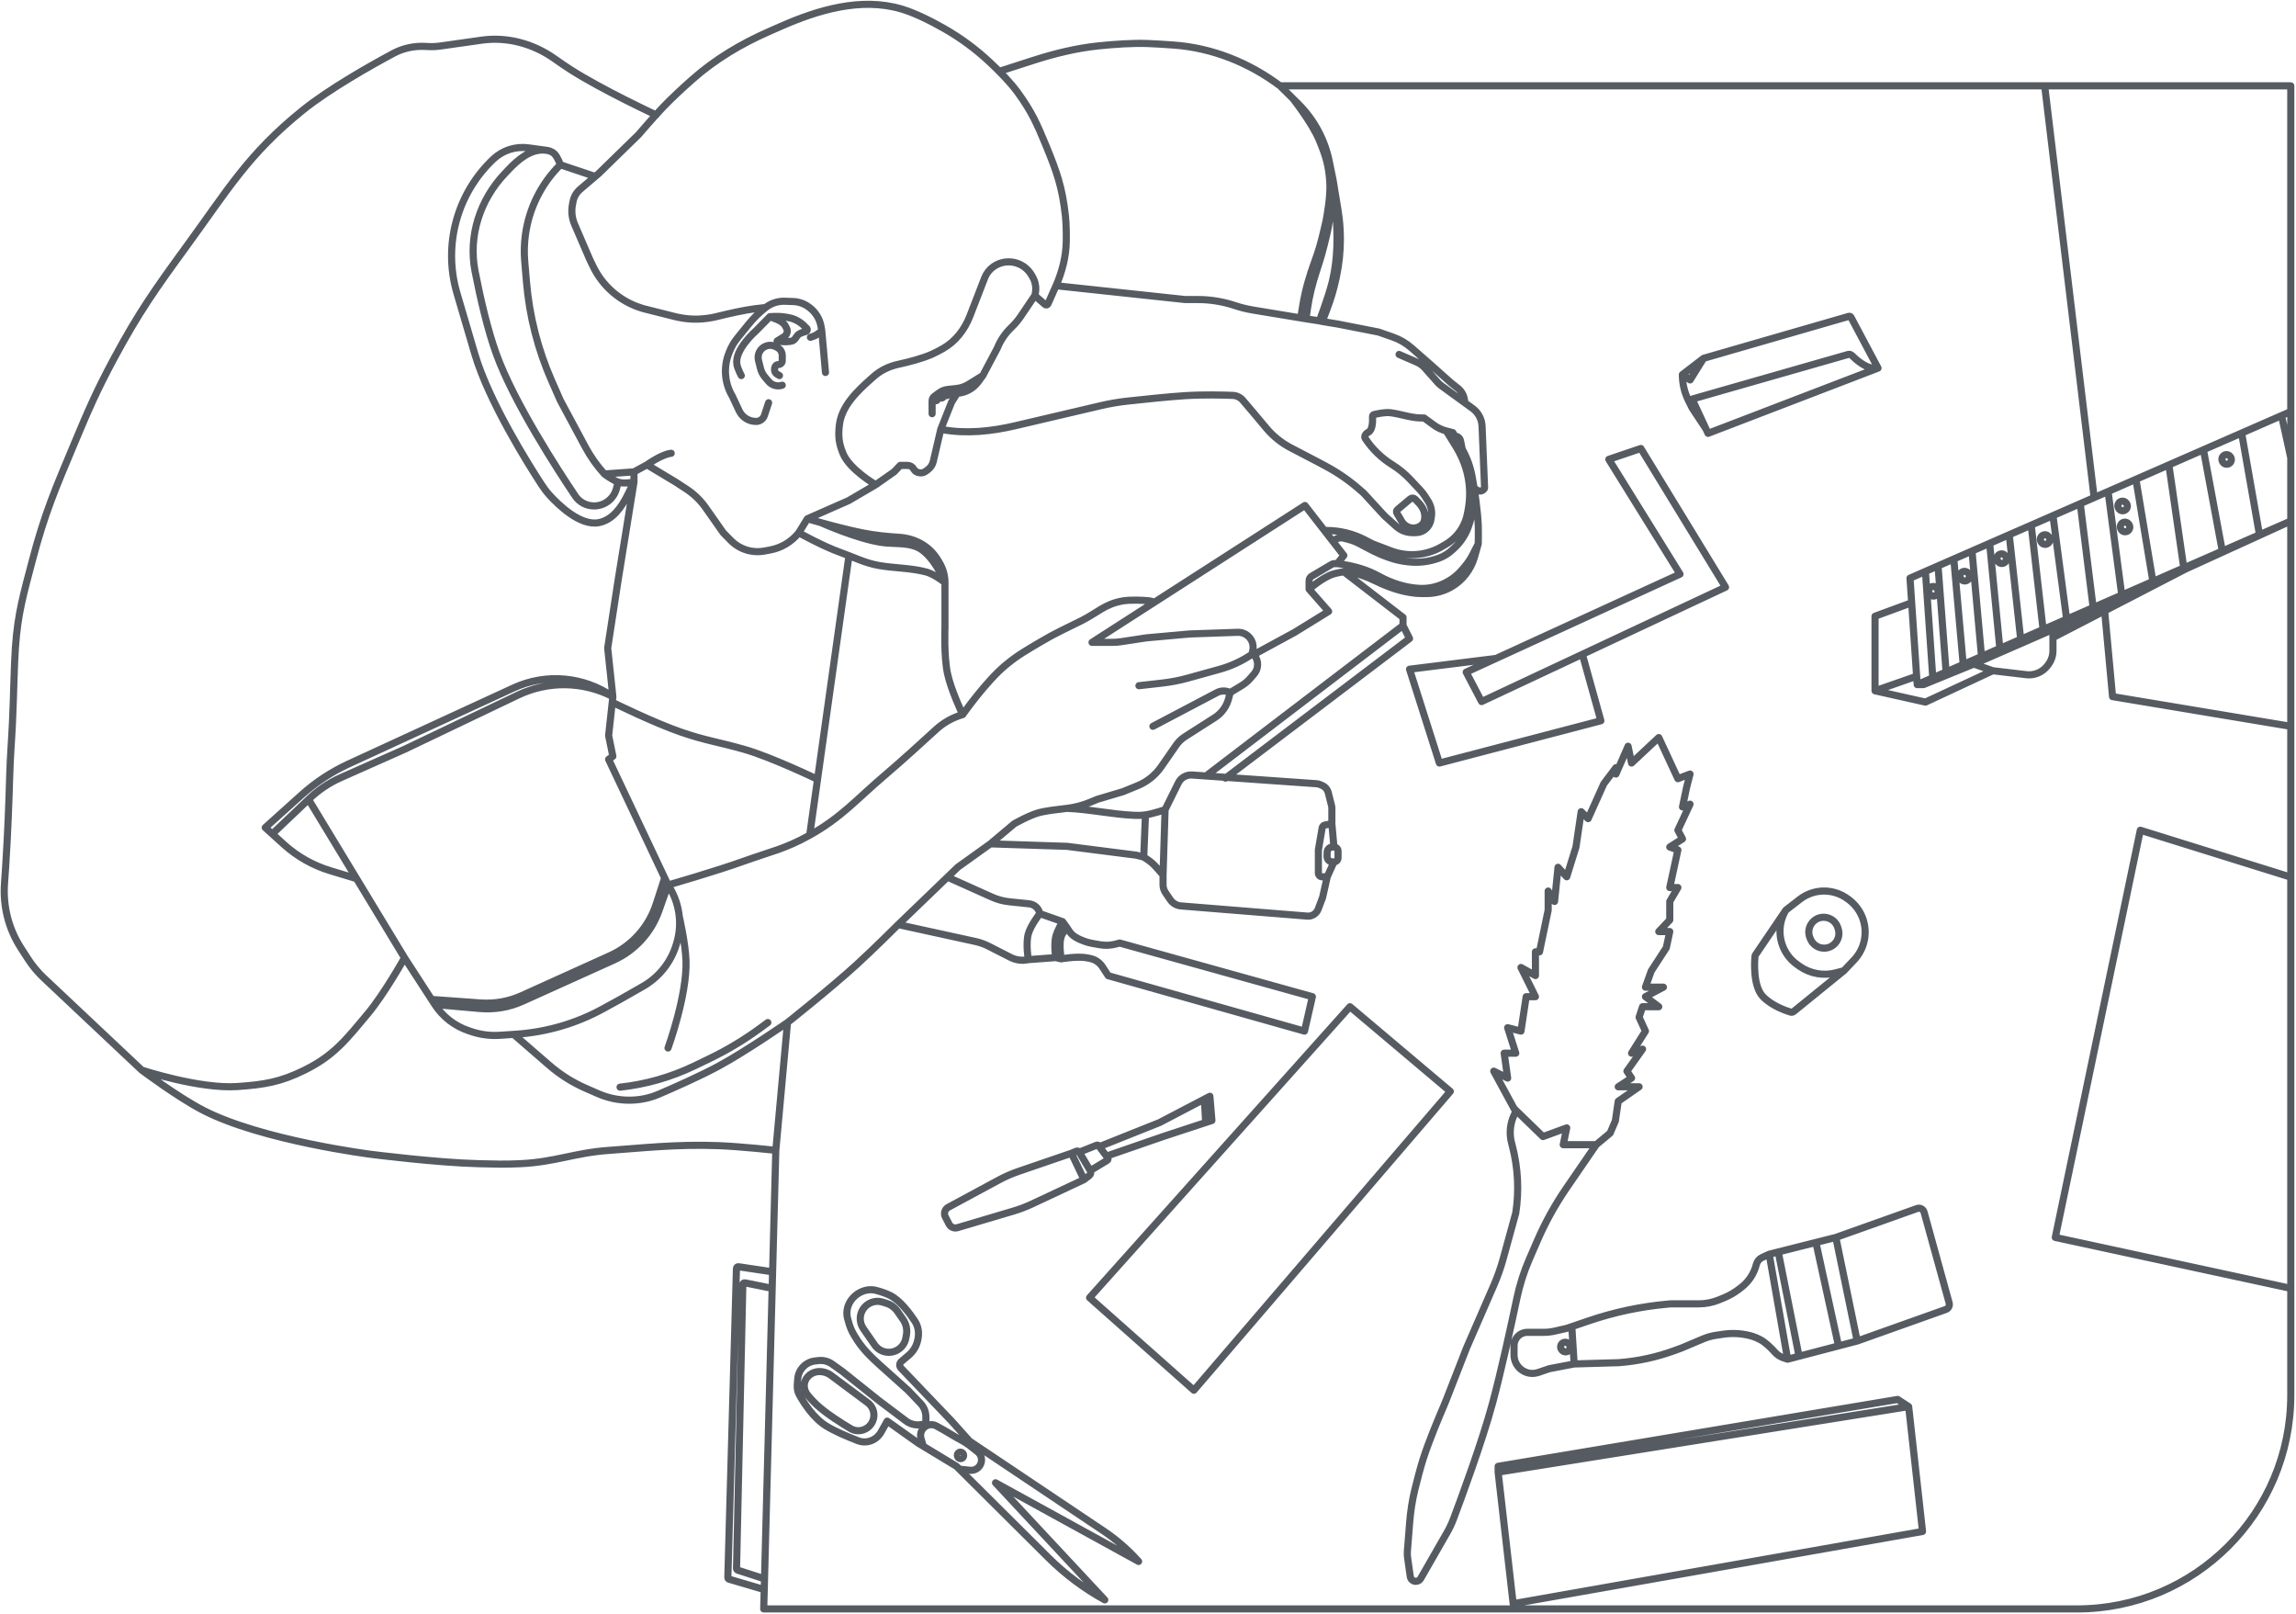 <svg width="1289" height="906" viewBox="0 0 1289 906" fill="none" xmlns="http://www.w3.org/2000/svg">
<path d="M368.363 64.515C368.363 64.515 337.791 50.283 320.305 39.062C317.517 37.273 314.402 35.137 311.299 32.941C299.385 24.507 284.801 20.501 270.348 22.55L247.286 25.819C244.975 26.146 242.638 26.248 240.308 26.124L238.88 26.047C232.589 25.71 226.331 27.013 220.78 29.994C208.294 36.701 184.856 49.88 169.903 61.93C139.371 86.535 127.819 106.617 104.695 138.286C87.427 161.933 77.853 175.461 63.989 201.252C54.256 219.359 49.679 229.997 41.729 248.955C31.215 274.023 25.08 288.167 18.196 314.464C13.262 333.314 10.02 344 8.656 363.437C7.873 374.586 7.765 389.237 6.987 405.759C6.456 417.052 5.823 423.369 5.476 434.669C4.98 450.807 4.463 466.221 3.181 486.404C2.999 489.275 2.77 492.552 2.531 495.845C1.608 508.56 4.766 521.25 11.671 531.966L15.628 538.106C18.179 542.064 21.202 545.696 24.631 548.923L66.144 587.992L79.57 600.627M334.155 99.06L314.581 92.488M314.581 92.488L314.348 92.72C303.772 103.296 296.961 117.052 294.961 131.875V131.875C294.293 136.824 294.17 141.832 294.595 146.808L295.583 158.394C297.213 177.503 301.991 196.211 309.725 213.761L314.581 224.78L328.605 250.894C331.541 256.36 335.139 261.444 339.318 266.031V266.031M314.581 92.488C314.581 92.488 313.159 88.243 311.202 86.31C309.89 85.014 308.003 84.427 305.954 84.259M347.018 270.573C350.296 271.733 355.922 270.573 355.922 270.573M347.018 270.573C343.69 269.395 339.318 266.031 339.318 266.031M347.018 270.573L346.097 274.193C344.635 279.943 339.458 283.969 333.525 283.969V283.969C329.285 283.969 325.331 281.922 322.965 278.404C313.431 264.226 288.532 225.949 278.689 198.795C273.74 185.142 269.664 167.407 266.711 152.285C262.823 132.372 269.491 112.087 283.457 97.372L285.52 95.198C291.073 89.348 297.915 83.601 305.954 84.259V84.259M355.922 270.573L347.018 325.592L341.162 363.765L344.064 391M355.922 270.573V264.849M355.922 270.573L352.304 277.895C348.849 284.886 343.801 291.919 336.138 293.363V293.363C325.723 295.324 313.524 283.421 308.407 277.773C306.719 275.908 305.253 273.888 303.879 271.781C296.951 261.165 274.608 225.754 266.594 198.795C263.411 188.087 259.848 175.936 256.501 164.459C248.658 137.559 256.596 108.561 276.955 89.309V89.309C282.217 84.333 289.45 82.009 296.626 82.987L305.954 84.259M339.318 266.031L355.922 264.849M355.922 264.849L363.224 260.89M363.224 260.89L379.337 270.573L385.321 274.485C389.568 277.26 393.248 280.818 396.165 284.969L406.05 299.035L410.27 303.332C413.249 306.365 417.076 308.427 421.247 309.246V309.246C423.852 309.758 426.53 309.773 429.14 309.291L432.323 308.702C438.684 307.527 444.407 304.094 448.438 299.035V299.035M363.224 260.89C363.224 260.89 371.342 255 376.828 254.412M448.438 299.035L453.272 291.176M448.438 299.035C448.438 299.035 462.196 306.683 471.682 310.021C479.399 312.735 485.528 316.053 493.593 317.422C502.367 318.912 511.208 318.762 519.824 320.993C523.916 322.052 528.726 325.58 530.515 326.989M453.272 291.176L476.367 281.014L491.648 272.064M453.272 291.176C453.272 291.176 456.342 292.093 460.921 293.363M491.648 272.064C491.648 272.064 476.962 263.649 473.226 254.412C470.934 248.746 470.554 244.972 471.193 238.893V238.893C472.345 227.947 481.128 219.643 489.362 212.34L490.532 211.303C494.434 207.843 499.24 205.585 504.336 204.473C510.066 203.223 517.772 201.263 523.294 198.795C525.226 197.931 527.386 196.784 529.494 195.58C536.506 191.575 541.564 184.977 544.485 177.448L552.826 155.943C553.809 153.41 555.52 151.226 557.745 149.666V149.666C564.858 144.679 574.715 146.84 579.089 154.345L579.687 155.37C581.545 158.559 581.999 162.376 580.938 165.912V165.912M491.648 272.064L502.068 264.756L505.389 261.216H509.518C510.959 261.216 512.284 262.004 512.971 263.27V263.27C513.486 264.219 514.369 264.913 515.412 265.191L515.725 265.275C517.12 265.647 518.609 265.354 519.76 264.481L521.02 263.525C522.49 262.41 523.523 260.821 523.942 259.024C524.921 254.831 526.805 246.762 528.153 240.991M528.153 240.991C530.512 235.048 534.195 225.772 534.195 225.772L537.336 220.784M528.153 240.991C528.441 241.046 528.735 241.1 529.034 241.153C542.624 243.579 556.556 242.1 569.996 238.949L617.881 227.723C622.798 226.571 627.768 225.702 632.788 225.152C641.761 224.171 656.632 222.613 665.31 222.077C675.653 221.439 686.68 221.715 692.105 221.923C694.291 222.007 696.326 223.019 697.744 224.684L703.68 231.654L710.938 240.318C714.729 244.842 719.372 248.576 724.604 251.308L740.373 259.541L744.454 261.73C751.094 265.291 757.315 269.585 763 274.53L765.534 276.734L777.275 289.524L783.891 295.479C786.381 297.719 789.612 298.959 792.962 298.959H794.801C796.885 298.959 798.899 298.206 800.472 296.838V296.838C802.011 295.5 803.027 293.66 803.341 291.645L803.579 290.115C804.058 287.031 803.402 283.877 801.731 281.241L800.115 278.692C799.289 277.39 798.343 276.168 797.288 275.043L791.784 269.175C788.797 265.99 785.41 263.205 781.707 260.891L781.47 260.743C775.642 257.1 770.642 252.278 766.791 246.586L766.455 246.089C765.628 244.866 766.934 243.208 768.259 242.557V242.557C770.539 241.438 770.566 236.477 770.566 236.477V233.668C770.566 233.221 770.86 232.83 771.294 232.72C773.034 232.282 777.52 231.274 780.63 231.654V231.654C786.451 232.366 792.073 234.59 797.937 234.59H799.5L804.894 238.536C807.01 240.085 809.401 241.218 811.939 241.876V241.876M537.336 220.784L538.203 220.681C542.6 220.157 546.583 217.835 549.205 214.266L551.747 210.807M537.336 220.784H535.672C534.7 220.784 533.741 221.005 532.867 221.431L531.889 221.907C531.658 222.019 531.406 222.077 531.15 222.077H530.109C529.751 222.077 529.461 222.367 529.461 222.725V222.725C529.461 223.083 529.171 223.373 528.813 223.373H527.032C526.6 223.373 526.25 223.723 526.25 224.155V224.155C526.25 224.587 525.9 224.937 525.469 224.937H523.294M551.747 210.807L559.876 195.473V195.473C561.581 191.209 564.158 187.348 567.441 184.136L568.198 183.396C570.035 181.598 571.686 179.619 573.124 177.488L580.938 165.912M551.747 210.807L543.689 215.769C541.665 217.015 539.39 217.794 537.028 218.051L532.076 218.59C530.363 218.776 528.728 219.408 527.336 220.424L524.558 222.452C523.764 223.031 523.294 223.954 523.294 224.937V224.937M580.938 165.912L586.754 170.942C587.261 171.381 588.049 171.205 588.321 170.592L592.865 160.369M461.351 185.674L460.962 183.352C460.26 179.149 457.998 175.367 454.629 172.759L454.285 172.493C451.704 170.496 448.563 169.361 445.302 169.246C443.884 169.196 442.282 169.14 440.657 169.083C436.753 168.946 432.925 170.19 429.847 172.596V172.596M461.351 185.674L463.434 209.063M461.351 185.674C461.351 185.674 459.14 187.659 457.444 188.452C456.521 188.883 454.984 189.32 454.984 189.32M432.241 177.739C432.241 177.739 436.479 177.411 439.162 177.739C443.055 178.215 445.437 178.61 448.761 180.692C450.225 181.61 451.879 183.241 452.957 184.386C453.485 184.947 453.171 185.861 452.425 186.052C451.277 186.346 449.789 186.805 448.761 187.41C446.794 188.566 446.732 190.872 444.519 191.428C441.188 192.264 436.26 191.428 436.26 191.428L440.131 189.025C441.666 188.072 442.398 186.194 441.695 184.529C441.461 183.974 441.203 183.425 440.937 182.973V182.973C439.927 181.255 438.191 180.122 436.342 179.381L432.241 177.739ZM432.241 177.739L424.451 185.674C424.451 185.674 412.201 196.237 413.713 204.599C414.177 207.164 416.168 210.807 416.168 210.807M439.162 216.207V216.207C436.419 217.149 433.38 216.309 431.509 214.093L429.384 211.575C428.213 210.188 427.377 208.551 426.94 206.789L425.814 202.251C425.405 200.605 425.631 198.859 426.439 197.369V197.369C428.216 194.093 432.316 192.854 435.598 194.617L436.503 195.104C438.14 195.983 439.162 197.692 439.162 199.55V202.48C439.162 203.65 438.213 204.599 437.043 204.599V204.599C435.975 204.599 435.074 205.393 434.94 206.453L434.853 207.152C434.707 208.311 435.267 209.446 436.276 210.035L437.599 210.807M431.513 226.045L429.152 233.159C428.479 235.185 426.585 236.552 424.451 236.552V236.552V236.552C420.378 236.552 416.673 234.196 414.946 230.508L411.148 222.401V222.401C406.787 215.089 406.061 206.169 409.182 198.248L409.501 197.44C410.593 194.668 412.101 192.08 413.975 189.765L420.142 182.141C423.005 178.602 426.261 175.4 429.847 172.596V172.596M79.57 600.627C79.57 600.627 112.103 611.348 133.365 609.849C148.467 608.784 157.449 607.339 171.02 600.627C187.597 592.429 194.489 583.29 206.371 569.119C215.837 557.829 227.12 537.611 227.12 537.611M79.57 600.627C79.57 600.627 99.742 615.783 114.025 623.164C147.001 640.204 208.648 647.957 208.648 647.957C208.648 647.957 245.163 652.591 268.693 653.161C277.843 653.382 282.986 653.589 292.128 653.161C311.909 652.233 322.521 647.011 342.278 645.661C359.078 644.514 379.646 642.106 403.596 643.043C416.106 643.532 435.547 645.661 435.547 645.661M227.12 537.611L242.266 560.962M227.12 537.611L200.171 493.16M435.547 645.661L442.108 573.935M435.547 645.661L433.749 713.851M344.064 391V391C327.418 382.388 307.699 382.076 290.789 390.156L227.12 420.581L191.322 436.482C184.616 439.461 178.489 443.6 173.222 448.71V448.71M344.064 391V391C327.69 379.619 306.516 377.754 288.404 386.097L195.646 428.824C186.059 433.24 177.193 439.076 169.347 446.136L148.916 464.518L159.389 473.993C166.885 480.775 175.794 485.808 185.472 488.727V488.727L200.171 493.16M344.064 391L343.721 394.153M458.948 437.399C458.948 437.399 432.976 424.889 417.777 420.581C402.577 416.272 395.911 415.627 382.365 410.944C366.814 405.569 343.721 394.153 343.721 394.153M375.027 496.726V496.726C381.43 506.32 383.22 518.27 379.91 529.32L379.675 530.104C376.691 540.064 369.988 548.492 360.955 553.639L348.105 560.962L338.568 566.197C323.488 574.474 306.781 579.354 289.617 580.495L288.378 580.577M375.027 496.726C375.027 496.726 401.31 489.22 417.777 483.299C432.701 477.933 440.708 476.522 454.555 468.79M375.027 496.726L373.163 492.784M375.027 496.726L369.926 511.176C365.566 523.527 356.348 533.56 344.409 538.948L293.344 561.995C285.828 565.388 277.565 566.786 269.351 566.057L244.116 563.815M454.555 468.79C472.498 458.77 480.909 448.611 496.566 435.3C505.787 427.461 518.014 416.34 525.408 409.547C529.705 405.6 534.85 402.693 540.461 401.09V401.09M454.555 468.79L476.628 311.891M540.461 401.09C540.461 401.09 553.489 382.496 564.541 373.352C571.486 367.606 576.002 365.162 583.745 360.549C592.619 355.263 597.982 352.983 607.216 348.356C616.051 343.93 620.268 339.081 629.995 337.341C634.821 336.478 641.857 336.929 644.942 337.194C645.969 337.282 646.962 337.573 647.889 338.025L648.02 338.089M540.461 401.09C540.461 401.09 533.91 387.408 531.926 378.002C529.846 368.146 530.515 352.247 530.515 352.247V326.989M750.787 316.35L754.445 311.778L748.349 303.941M750.787 316.35H749.169C748.632 316.35 748.105 316.494 747.643 316.767L736.411 323.405C735.497 323.944 734.937 324.926 734.937 325.987V330.677M750.787 316.35L751.267 316.414C758.371 317.354 765.402 319.055 771.824 322.233V322.233C772.674 322.654 773.591 323.132 774.532 323.637C781.402 327.33 788.898 329.802 796.685 330.244V330.244C801.69 330.527 806.682 329.496 811.164 327.253L811.478 327.096C815.194 325.236 818.484 322.625 821.139 319.429L822.673 317.583C824.273 315.657 825.656 313.56 826.795 311.33L829.903 305.249M734.937 330.677L745.91 343.174L726.826 354.927L704.15 367.255M734.937 330.677C734.937 330.677 742.455 324.121 748.349 322.233C750.668 321.49 754.445 320.922 754.445 320.922M704.15 367.255L705.183 369.336C705.935 370.852 706.199 372.563 705.937 374.234V374.234C705.698 375.756 705.034 377.179 704.021 378.34L701.814 380.868C700.471 382.407 698.898 383.729 697.15 384.787L690.629 388.734M704.15 367.255H702.855M754.445 320.922L787.671 346.527V351.1M754.445 320.922V320.922C756.933 320.922 759.413 321.254 761.787 321.997C763.827 322.636 766.346 323.475 768.259 324.275C768.991 324.582 769.773 324.94 770.572 325.328C777.122 328.507 783.906 331.287 791.09 332.474L792.345 332.681C794.177 332.984 796.03 333.136 797.887 333.136H800.904C805.621 333.136 810.261 331.934 814.385 329.643V329.643C817.706 327.798 820.613 325.291 822.926 322.277L823.017 322.158C825.212 319.298 826.843 316.049 827.826 312.581L829.903 305.249M787.671 351.1L678.24 434.621M787.671 351.1L791.329 358.415L687.994 436.755M288.378 580.577L280.569 581.096C275.18 581.455 269.772 580.753 264.653 579.03L263.004 578.475C255.234 575.86 248.577 570.694 244.116 563.815V563.815M288.378 580.577L308.415 597.94C314.527 603.236 321.406 607.577 328.818 610.814L335.81 613.869C341.314 616.273 347.256 617.514 353.262 617.514V617.514C358.923 617.514 364.529 616.42 369.734 614.194C378.667 610.373 393.306 603.903 403.596 598.31C419.234 589.809 442.108 573.935 442.108 573.935M556.006 473.638L537.717 486.745L531.926 492.32M556.006 473.638L569.419 462.36C569.419 462.36 577.301 457.851 582.831 456.263C586.781 455.129 593.195 454.434 593.195 454.434L599.04 453.721M556.006 473.638L599.04 475.034L637.915 479.99L642.099 481.052M690.629 388.734L689.763 392.096C688.626 396.505 685.861 400.32 682.023 402.771L665.354 413.421C663.346 414.704 661.612 416.373 660.254 418.331L651.922 430.345C648.608 435.125 643.976 438.837 638.589 441.032L630.383 444.375L616.056 448.643L611.889 450.358C607.777 452.052 603.455 453.183 599.04 453.721V453.721M690.629 388.734V388.734C688.288 387.526 685.505 387.537 683.174 388.764L647.249 407.671M702.855 367.255V367.255C697.279 371.041 691.121 373.891 684.626 375.692L666.953 380.593C662.245 381.898 657.442 382.831 652.587 383.382L639.409 384.877M702.855 367.255L703.325 365.056C703.848 362.616 703.258 360.069 701.716 358.106V358.106C700.059 355.999 697.497 354.808 694.817 354.901L667.855 355.837L643.634 358.006L629.466 360.162C627.773 360.42 626.063 360.549 624.351 360.549H613.076L732.614 283.716L743.53 297.747M531.926 492.32L556.84 503.509C559.952 504.907 563.267 505.798 566.66 506.148L577.785 507.298C580.778 507.608 583.213 509.848 583.77 512.805V512.805M531.926 492.32L504.248 518.961M583.77 512.805L596.552 517.299M583.77 512.805C583.77 512.805 578.662 519.279 577.293 524.216C575.789 529.639 577.293 538.626 577.293 538.626M596.552 517.299C596.552 517.299 593.539 522.288 592.685 525.854C591.627 530.269 592.685 537.48 592.685 537.48M596.552 517.299L599.04 520.758M592.685 537.48L595.734 538.185M592.685 537.48L577.293 538.626M599.04 520.758C599.04 520.758 600.388 523.004 601.527 524.216C603.925 526.767 608.843 528.399 610.978 529.015C611.663 529.212 612.358 529.355 613.059 529.479L617.435 530.255C620.544 530.807 623.738 530.65 626.778 529.797L628.577 529.292L736.78 559.421L732.359 578.743L622.159 547.632L618.971 542.727C618.264 541.639 617.37 540.683 616.331 539.904V539.904C615.205 539.06 613.93 538.431 612.56 538.109C611.551 537.873 610.351 537.616 609.387 537.48C604.101 536.732 595.734 538.185 595.734 538.185M599.04 520.758C599.04 520.758 596.724 522.89 595.734 525.854C594.382 529.902 595.734 538.185 595.734 538.185M577.293 538.626V538.626C573.905 539.367 570.364 538.911 567.275 537.335L555.176 531.166C552.737 529.922 550.148 528.996 547.473 528.412L504.248 518.961M504.248 518.961C504.248 518.961 490.143 533.021 480.716 541.613C466.182 554.858 442.108 573.935 442.108 573.935M1071.54 789.509L1065.37 785.481L841.066 823.017V826.291M1071.54 789.509L841.066 826.291M1071.54 789.509L1079.33 859.583L849.506 900.124L841.066 826.291M827.597 274.008L829.349 275.147C830.687 276.017 832.479 275.614 833.316 274.254V274.254C833.415 274.094 833.463 273.908 833.456 273.719L832.047 239.205C831.885 235.231 829.912 231.549 826.693 229.213L822.255 225.993M827.597 274.008C827.597 274.008 829.602 286.615 829.903 294.766C830.054 298.857 829.903 305.249 829.903 305.249M827.597 274.008L826.531 267.88C825.571 262.361 823.676 257.046 820.927 252.165V252.165M827.597 274.008L826.666 285.492C826.448 288.171 825.926 290.817 825.108 293.377L824.697 294.665C823.097 299.677 820.216 304.185 816.338 307.742L815.137 308.844C813.025 310.781 810.555 312.286 807.866 313.275V313.275C802.365 315.297 796.468 316.006 790.645 315.345L789.581 315.225C786.42 314.866 783.309 314.15 780.308 313.091L778.337 312.396C773.18 310.575 768.376 307.908 763.551 305.334C762.557 304.804 761.56 304.317 760.635 303.941C758.824 303.205 756.342 302.532 754.322 302.045C752.136 301.518 749.863 302.28 748.349 303.941V303.941M785.452 198.945L795.395 203.254C797.133 204.007 798.685 205.13 799.943 206.545L807.159 214.664C807.782 215.365 808.48 215.997 809.24 216.549L822.255 225.993M822.255 225.993V225.769C822.255 222.73 820.873 219.856 818.5 217.958L814.387 214.671L802.855 204.397L792.434 195.278C789.346 192.576 785.767 190.493 781.892 189.143L773.92 186.365L751.485 181.962L742.339 180.449M592.865 160.369L592.688 160.766V160.766C596.282 152.681 598.527 144.031 598.625 135.184C598.678 130.449 598.582 125.25 598.12 121.017C596.391 105.164 593.284 96.412 587.219 81.664C582.248 69.574 579.171 62.699 571.515 52.103C567.452 46.48 561.371 40.269 555.935 35.157C548.048 27.741 539.326 21.27 529.907 15.932C522.596 11.789 513.577 7.225 505.927 4.992V4.992C483.396 -1.585 459.503 5.468 438.025 14.936L431.371 17.87C415.985 24.652 401.454 33.309 388.859 44.448C383.096 49.545 377.067 55.119 372.35 60.05C366.733 65.921 358.493 75.57 358.493 75.57L336.138 97.371L325.702 106.266C323.608 108.05 322.192 110.5 321.689 113.205L321.362 114.961C320.673 118.669 321.103 122.499 322.598 125.962L331.149 145.776L332.94 149.486C338.395 160.784 348.317 169.292 360.315 172.958L361.449 173.305L379.091 177.739L380.665 178.083C387.94 179.676 395.487 179.406 402.714 177.608C409.169 176.002 417.303 174.161 423.739 173.305C426.119 172.988 429.847 172.596 429.847 172.596M592.865 160.369L665.31 168.123H672.434C679.52 168.123 686.559 169.266 693.281 171.506V171.506C696.574 172.604 699.949 173.44 703.374 174.006L730.218 178.445M743.53 297.747H744.636C752.167 297.747 759.588 299.557 766.273 303.024L770.566 305.249L780.77 309.144C785.315 310.879 790.186 311.599 795.039 311.255V311.255C800.18 310.891 805.167 309.341 809.609 306.728L811.695 305.501C815.254 303.408 818.252 300.483 820.434 296.977V296.977C822.119 294.269 823.282 291.269 823.863 288.132L824.266 285.953C824.808 283.028 825.081 280.06 825.081 277.085V277.085C825.081 270.49 823.741 263.963 821.143 257.901L820.954 257.461C819.932 255.077 818.731 252.774 817.359 250.573L811.939 241.876M743.53 297.747L748.349 303.941M811.939 241.876L815.679 242.846L816.774 244.789M747.719 462.36V453.656C747.719 453.161 747.658 452.667 747.537 452.187L745.696 444.899C745.238 443.086 743.961 441.59 742.242 440.853L741.088 440.359C740.471 440.094 739.814 439.935 739.144 439.889L669.259 434.995C666.025 434.769 662.973 436.517 661.533 439.422L654.089 454.434M747.719 462.36L743.89 463.053C743.062 463.203 742.417 463.855 742.275 464.684L740.185 476.89C740.165 477.002 740.156 477.115 740.156 477.228V490.122C740.156 491.227 741.051 492.122 742.156 492.122H745.131M747.719 462.36L748.897 475.42M745.131 492.122L742.511 503.748L740.015 510.338C739.069 512.836 736.585 514.408 733.922 514.193L662.989 508.477C660.571 508.283 658.373 507.002 657.011 504.995L654.323 501.034C653.424 499.708 652.943 498.143 652.943 496.542V491.073M745.131 492.122L748.897 483.771M652.943 491.073L654.089 454.434M652.943 491.073L649.172 486.795C647.627 485.042 645.852 483.505 643.896 482.227L642.099 481.052M654.089 454.434C654.089 454.434 647.479 456.75 643.07 457.39M748.897 483.771V483.771C750.163 483.771 751.19 482.745 751.19 481.479V477.713C751.19 476.447 750.163 475.42 748.897 475.42V475.42M748.897 483.771H748.028C746.348 483.771 744.996 482.392 745.028 480.713L745.074 478.362C745.106 476.728 746.439 475.42 748.073 475.42H748.897M643.07 457.39C641.157 457.668 639.031 457.722 636.849 457.63C624.197 457.095 611.694 454.195 599.04 453.721V453.721M643.07 457.39L642.099 481.052M718.619 48.175V48.175C701.257 35.179 680.732 26.903 659.103 25.301C653.851 24.912 648.677 24.59 644.188 24.42C635.984 24.109 625.787 24.828 617.074 25.709C604.419 26.99 592.038 30.048 579.931 33.95L560.978 40.058M718.619 48.175L725.759 55.229M718.619 48.175H1147.9M748.383 100.907L746.267 90.563C745.059 84.66 743.018 78.959 740.204 73.632V73.632C737.178 67.904 733.293 62.672 728.685 58.119L725.759 55.229M748.383 100.907L747.173 116.501C746.784 121.512 746.065 126.491 744.914 131.383C744.035 135.122 742.935 139.602 741.936 143.105C741.167 145.802 740.15 148.997 739.153 152.013C736.812 159.091 734.981 166.334 733.933 173.715L733.192 178.937M748.383 100.907L751.174 117.896C752.062 123.298 752.508 128.763 752.508 134.238V134.238C752.508 141.221 751.782 148.186 750.342 155.02L750.08 156.263C748.865 162.027 747.202 167.687 745.104 173.191L742.339 180.449M748.383 100.907L750.04 120.24V120.24C751.001 132.688 751.004 145.298 748.108 157.443C747.995 157.917 747.881 158.38 747.766 158.828C745.56 167.418 740.719 180.103 740.719 180.103M733.192 178.937L730.218 178.445M733.192 178.937L740.719 180.103M730.218 178.445L731.493 170.816C732.852 162.683 735.194 154.756 738.012 147.007C739.011 144.261 739.989 141.419 740.719 138.969C742.131 134.23 743.741 127.184 744.268 124.826C744.389 124.29 744.5 123.762 744.602 123.222C745.163 120.259 747.019 109.748 746.589 102.601C746.017 93.118 744.401 87.762 740.783 78.978C736.602 68.831 725.759 55.229 725.759 55.229M742.339 180.449L740.719 180.103M839.937 369.564L823.132 377.268L831.79 393.775L888.356 367.255M839.937 369.564L943.175 322.233L903.198 257.824L921.183 251.728L968.735 329.571L888.356 367.255M839.937 369.564L791.329 375.623L808.097 428.281L898.745 404.552L888.356 367.255M896.144 642.492L879.427 666.845C873.034 676.159 867.552 686.066 863.058 696.431L858.498 706.945C855.433 714.015 853.127 721.374 851.539 728.914C848.468 743.495 842.897 769.124 837.96 787.465C832.062 809.376 820.138 841.568 815.963 852.637C814.979 855.246 813.782 857.757 812.395 860.176L797.584 886.002C797.024 886.979 795.983 887.582 794.856 887.582V887.582C793.291 887.582 791.963 886.43 791.743 884.88L790.222 874.202C790.061 873.068 790.025 871.92 790.115 870.778L791.377 854.812C791.877 848.495 792.801 842.218 794.311 836.064C795.62 830.729 797.338 824.093 798.953 818.996C802.201 808.746 808.343 794.268 810.429 789.434C810.905 788.331 811.361 787.231 811.798 786.113L823.332 756.585L838.694 721.299C840.781 716.505 842.523 711.569 843.908 706.528L850.962 680.848V680.848C852.892 668.314 852.243 655.518 849.055 643.244L848.596 641.478C847.187 636.054 847.792 630.303 850.298 625.291L850.962 623.964L849.996 622.185M896.144 642.492L903.946 635.991L906.871 629.164L908.496 618.113L920.198 609.986H908.496L915.973 605.11L913.372 601.21L922.149 588.858L915.973 591.133L923.774 578.743L920.198 570.98L922.149 565.048H931.25L923.774 559.421L933.851 554.077H923.774L927.024 544.976L935.476 531.973L937.426 522.872H931.25L937.426 516.371V510.845V505.969L941.977 498.168H937.426L941.977 477.058L937.426 475.42L944.577 470.863L941.977 465.988L948.803 451.36L944.577 452.91L946.853 442.022L948.803 434.457L941.977 437.058L931.25 413.979L915.973 428.281L914.022 418.855L907.196 434.457V430.882L900.37 439.959L891.594 459.487L887.693 455.586L884.768 475.42L879.567 492.122L874.691 486.791L872.741 505.969L869.165 500.118V510.845L864.289 534.249H862.014V547.576L853.887 543.025L862.014 559.421H856.813L853.887 578.743L846.411 576.831L850.962 591.133H844.461L846.411 605.11L838.61 601.21L849.996 622.185M896.144 642.492H877.616L879.567 633.065L866.24 637.941L849.996 622.185M1002.6 510.845L985.596 535.899C985.416 536.165 985.303 536.464 985.273 536.784C985.016 539.543 984.036 553.478 989.777 559.421C994.769 564.589 1002.57 567.269 1005.27 568.081C1005.88 568.262 1006.52 568.118 1007.01 567.721L1035.19 544.842M1002.6 510.845L1010.46 504.763C1014.36 501.752 1019.14 500.118 1024.06 500.118V500.118C1028.81 500.118 1033.43 501.641 1037.26 504.462L1037.9 504.934C1045.1 510.255 1048.51 519.316 1046.59 528.068V528.068C1045.71 532.111 1043.73 535.836 1040.88 538.839L1035.19 544.842M1002.6 510.845V510.845C996.359 521.202 999.217 534.627 1009.14 541.544L1010.38 542.413C1016.31 546.544 1023.75 547.863 1030.73 546.019L1035.19 544.842M993.244 703.982L989.327 705.777C987.679 706.533 986.463 707.996 986.022 709.754V709.754C984.749 714.823 981.809 719.317 977.675 722.514L976.489 723.431C973.853 725.469 970.957 727.148 967.878 728.422L965.154 729.549C961.517 731.054 957.62 731.828 953.684 731.828H937.897L936.066 731.994C920.991 733.358 906.133 736.519 891.808 741.409L882.435 744.609M993.244 703.982L1003.59 762.898M993.244 703.982L998.336 702.698M1030.66 694.545L1076.29 678.315C1077.93 677.731 1079.72 678.664 1080.19 680.343L1094.28 731.358C1094.7 732.874 1093.87 734.456 1092.39 734.983L1042.65 752.689M1030.66 694.545L1042.65 752.689M1030.66 694.545L1019.47 697.367M883.747 765.561L869.815 768.224L863.606 770.339C862.541 770.702 861.424 770.887 860.299 770.887V770.887C856.376 770.887 852.772 768.597 851.054 765.07V765.07C850.364 763.654 849.996 762.079 849.996 760.504V755.315C849.996 753.615 850.573 751.965 851.633 750.636V750.636C853.058 748.848 855.219 747.807 857.505 747.807H866.803C868.805 747.807 870.8 747.583 872.752 747.138L879.567 745.588L882.435 744.609M883.747 765.561L908.785 764.844V764.844C919.498 764.033 930.048 761.745 940.134 758.044L944.111 756.585L956.123 751.513C958.462 750.526 960.916 749.839 963.428 749.47L967.375 748.889C972.238 748.174 977.193 748.392 981.975 749.53V749.53C983.361 749.86 984.724 750.286 986.027 750.864C986.787 751.202 987.633 751.595 988.299 751.953C991.317 753.576 994.39 756.67 996.327 758.835C997.682 760.351 999.374 761.553 1001.31 762.171L1003.59 762.898M883.747 765.561L882.435 744.609M1003.59 762.898L1010 761.222M1042.65 752.689L1032.16 755.43M998.336 702.698L1010 761.222M998.336 702.698L1019.47 697.367M1010 761.222L1032.16 755.43M1019.47 697.367L1032.16 755.43M1286.07 723.127V783.061C1286.07 849.335 1232.34 903.061 1166.07 903.061H428.761L429.048 892.184M1286.07 723.127L1153.86 694.545L1201.59 465.988L1286.07 492.32M1286.07 723.127V492.32M1286.07 492.32V407.671M1147.9 48.175H1286.07V231.006M1147.9 48.175L1175.68 279.29M1286.07 407.671L1186.01 391L1181.56 342.882M1286.07 407.671V292.458M1286.07 231.006L1280.87 233.279M1286.07 231.006V256.965M1076.34 384.267L1076.02 379.572M1076.34 384.267L1085.09 380.436M1076.34 384.267H1079.86L1108.12 372.723M1286.07 292.458L1268.5 300.149M1286.07 292.458V256.965M1286.07 292.458L1227.07 319.355M1073.23 338.306L1072.3 324.513L1080.96 320.725M1073.23 338.306L1052.67 345.874V387.731M1073.23 338.306L1076.02 379.572M1052.67 387.731L1076.02 379.572M1052.67 387.731L1080.96 394.082L1118.77 376.473M1118.77 376.473L1137.6 378.694C1142.21 379.238 1146.75 377.286 1149.53 373.574L1149.95 373.009C1151.64 370.76 1152.55 368.027 1152.55 365.218V357.88M1118.77 376.473L1108.12 372.723M1085.09 380.436L1080.96 320.725M1085.09 380.436L1092.56 377.168M1080.96 320.725L1088.03 317.63M1092.56 377.168L1088.03 317.63M1092.56 377.168L1102.17 372.959M1088.03 317.63L1096.89 313.755M1102.17 372.959L1105.12 371.667L1112.45 368.458M1102.17 372.959L1096.89 313.755M1096.89 313.755L1107.1 309.291M1112.45 368.458L1107.1 309.291M1112.45 368.458L1122.73 363.958M1107.1 309.291L1117 304.959M1122.73 363.958L1117 304.959M1122.73 363.958L1134.44 358.834M1117 304.959L1128 300.149M1134.44 358.834L1128 300.149M1134.44 358.834L1147.01 353.333M1128 300.149L1140.34 294.751M1147.01 353.333L1152.55 350.907L1160.24 347.539M1147.01 353.333L1140.34 294.751M1140.34 294.751L1152.55 289.41M1160.24 347.539L1152.55 289.41M1160.24 347.539L1175.12 341.024M1152.55 289.41L1167.87 282.708M1175.12 341.024L1167.87 282.708M1175.12 341.024L1191.17 333.998M1167.87 282.708L1175.68 279.29M1191.17 333.998L1183.5 275.872M1191.17 333.998L1208.66 326.342M1183.5 275.872L1199.13 269.036M1183.5 275.872L1175.68 279.29M1208.66 326.342L1199.13 269.036M1208.66 326.342L1226 318.753M1199.13 269.036L1217.63 260.941M1226 318.753L1217.63 260.941M1226 318.753L1247.62 309.291M1217.63 260.941L1237.04 252.449M1247.62 309.291L1237.04 252.449M1247.62 309.291L1268.5 300.149M1237.04 252.449L1258.47 243.076M1258.47 243.076L1268.5 300.149M1258.47 243.076L1280.87 233.279M1280.87 233.279L1286.07 256.965M523.294 232.213V224.937M242.266 560.962L269.737 562.941C277.706 563.515 285.692 562.09 292.972 558.796L342.525 536.375C354.825 530.809 364.213 520.32 368.387 507.48L373.163 492.784M242.266 560.962L244.116 563.815M373.163 492.784L341.69 426.214L344.064 424.485L341.69 412.877L343.721 394.153M153.34 467.64L173.222 448.71M173.222 448.71L200.171 493.16M530.515 326.989V326.989C530.515 323.066 529.443 319.218 527.414 315.86L526.43 314.23C524.368 310.817 521.541 307.93 518.172 305.796V305.796C514.036 303.178 509.242 301.814 504.355 301.538C498.953 301.232 491.331 300.551 483.899 299.035C476.054 297.435 467.11 295.078 460.921 293.363M530.515 326.989C530.515 326.989 523.971 310.618 514.423 306.88C508.28 304.475 501.51 305.409 494.982 304.461C481.137 302.451 460.921 293.363 460.921 293.363M381.263 513.999C381.263 513.999 384.817 529.312 385.136 539.304C385.758 558.8 375.027 588.217 375.027 588.217M348.105 610.204V610.204C362.604 608.635 376.729 604.598 389.868 598.268L398.217 594.245C408.371 589.353 418.049 583.526 427.124 576.84L431.066 573.935M816.774 244.789V244.789C818.314 244.789 819.641 245.873 819.949 247.381L820.927 252.165M816.774 244.789L820.927 252.165M608.586 662.088L579.299 675.82C575.939 677.396 572.464 678.716 568.905 679.771L537.506 689.075C535.664 689.62 533.694 688.78 532.814 687.073L530.709 682.99C529.71 681.053 530.446 678.672 532.364 677.637L560.655 662.365C564.237 660.431 567.973 658.796 571.824 657.477L601.522 647.302M608.586 662.088L601.522 647.302M608.586 662.088L611.534 659.827C612.391 659.171 612.621 657.977 612.07 657.049V657.049M601.522 647.302L604.304 646.148C604.898 645.901 605.583 646.129 605.911 646.682V646.682M605.911 646.682L615.661 642.794C616.081 642.627 616.56 642.762 616.831 643.123L617.173 643.578M605.911 646.682L612.07 657.049M612.07 657.049L621.585 651.294C622.091 650.987 622.222 650.311 621.867 649.838L621.175 648.915M617.173 643.578L651.012 630.066L676.129 616.937M617.173 643.578L621.175 648.915M621.175 648.915L653.064 637.892L676.878 630.066M676.129 616.937L679.236 615.312L680.391 628.912L676.878 630.066M676.129 616.937L676.878 630.066M433.749 713.851L414.597 710.996C414.004 710.908 413.467 711.358 413.45 711.957L408.61 885.396C408.597 885.85 408.892 886.255 409.327 886.383L429.048 892.184M433.749 713.851L433.505 723.127M429.048 892.184L429.206 886.166M429.206 886.166L414.19 881.306C413.77 881.17 413.488 880.774 413.498 880.332L417.03 720.991C417.044 720.368 417.618 719.909 418.228 720.033L433.505 723.127M429.206 886.166L433.505 723.127M1152.55 353.333L1108.12 372.723M1152.55 353.333V357.88M1152.55 353.333L1227.07 319.355M1152.55 357.88L1181.56 342.882M1227.07 319.355L1181.56 342.882M518.352 811.736L515.569 810.052L498.095 797.65L494.648 803.802C492.068 808.406 486.584 810.533 481.659 808.636C475.936 806.43 468.585 803.33 463.71 800.287C456.5 795.786 451.086 787.134 448.716 782.848C447.807 781.205 447.467 779.331 447.6 777.457L447.843 774.042C448.219 768.771 452.288 764.512 457.537 763.897L459.499 763.668C462.209 763.35 464.94 764.052 467.162 765.635L472.83 769.675L493.588 786.239L508.619 797.555C510.944 799.304 513.867 800.062 516.749 799.662L519.797 799.238V795.261C519.797 792.431 518.706 789.71 516.752 787.663L509.733 780.314L493.52 765.776C489.098 761.811 484.863 757.599 481.554 752.667C480.143 750.565 478.765 748.282 477.866 746.236C477.065 744.414 476.382 742.183 475.821 739.979C474.377 734.302 477.295 728.569 482.389 725.676V725.676C485.291 724.029 488.687 723.411 491.909 724.279C494.413 724.953 497.419 725.92 499.862 727.173C505.343 729.984 510.527 736.843 513.604 741.519C515.567 744.5 516.075 748.154 515.335 751.646L515.198 752.292C514.509 755.541 512.762 758.47 510.23 760.619L506.02 764.193C505.449 764.677 505.12 765.388 505.12 766.136V766.136C505.12 766.792 505.373 767.423 505.826 767.898L534.264 797.65L544.329 808.883L619.51 859.259C626.508 863.948 632.91 869.47 638.576 875.703L639.229 876.42L558.897 832.26L620.23 897.994V897.994C608.582 891.573 597.887 883.557 588.455 874.18L538.586 824.603M518.352 811.736L536.99 823.017L538.586 824.603M518.352 811.736L517.068 807.462C516.206 804.592 517.566 801.521 520.271 800.231V800.231C522.013 799.4 524.044 799.444 525.736 800.373C528.275 801.767 532.107 803.912 534.979 805.699C538.5 807.889 541.044 808.789 544.329 811.319C545.697 812.373 547.377 813.699 548.853 814.872C550.965 816.549 551.637 819.457 550.493 821.9V821.9C549.434 824.162 547.056 825.504 544.572 825.24L538.586 824.603M1054.34 206.615L1039.16 178.042C1038.94 177.625 1038.45 177.42 1038 177.551L956.4 201.123M1054.34 206.615C1054.34 206.615 1052.52 206.721 1051.36 206.615C1046.81 206.198 1041.65 201.499 1039.64 199.499C1039.1 198.961 1038.31 198.739 1037.58 198.948L949.993 224.005L957.775 240.767M1054.34 206.615L958.917 243.227L957.775 240.767M956.4 201.123L944.501 210.276M956.4 201.123L948.849 213.251L944.501 210.276M944.501 210.276V210.276C944.501 215.284 945.655 220.225 947.873 224.715L949.993 229.006L957.775 240.767M757.875 565.048L814.222 612.592L670.271 780.314L611.71 728.369L757.875 565.048ZM458.477 788.436C456.905 786.977 455.33 785.293 453.784 783.478C447.306 775.87 455.797 766.59 464.803 770.92V770.92C465.4 771.207 465.969 771.551 466.501 771.947L487.116 787.295C489.083 788.759 490.343 790.983 490.589 793.423V793.423C490.995 797.447 488.556 801.232 484.735 802.558V802.558C482.373 803.377 479.763 803.164 477.613 801.889C472.793 799.032 463.945 793.511 458.477 788.436ZM798.874 293.884V293.884C795.62 297.788 789.46 296.94 786.894 292.554L784.193 287.939C783.831 287.319 783.968 286.528 784.518 286.067L791.73 280.017C792.532 279.345 793.716 279.404 794.447 280.152L796.201 281.95C798.355 284.156 799.995 286.946 799.909 290.029C799.868 291.517 799.609 293.003 798.874 293.884ZM1195.04 294.127L1195.18 294.314C1196 295.438 1195.8 297.01 1194.72 297.887C1193.37 298.978 1191.36 298.482 1190.67 296.891L1190.58 296.678C1190.28 295.977 1190.3 295.179 1190.64 294.497C1191.51 292.767 1193.9 292.566 1195.04 294.127ZM1150.15 301.198L1150.29 301.385C1151.11 302.509 1150.91 304.081 1149.83 304.959C1148.48 306.049 1146.47 305.553 1145.78 303.962L1145.69 303.749C1145.39 303.048 1145.41 302.25 1145.75 301.568C1146.62 299.838 1149.01 299.637 1150.15 301.198ZM1125.81 311.929L1125.95 312.117C1126.77 313.24 1126.57 314.813 1125.49 315.69C1124.14 316.781 1122.13 316.285 1121.44 314.694L1121.35 314.481C1121.05 313.78 1121.07 312.982 1121.41 312.299C1122.28 310.57 1124.67 310.369 1125.81 311.929ZM1105 321.748L1105.14 321.936C1105.96 323.059 1105.76 324.632 1104.68 325.509C1103.33 326.6 1101.32 326.103 1100.63 324.513L1100.54 324.3C1100.24 323.599 1100.26 322.801 1100.6 322.118C1101.47 320.389 1103.86 320.188 1105 321.748ZM1252.08 256.224L1252.21 256.411C1253.04 257.535 1252.83 259.107 1251.75 259.984C1250.41 261.075 1248.39 260.579 1247.71 258.988L1247.62 258.775C1247.31 258.074 1247.34 257.276 1247.68 256.594C1248.54 254.864 1250.93 254.663 1252.08 256.224ZM1087.43 330.228L1087.57 330.415C1088.39 331.539 1088.19 333.111 1087.11 333.989C1085.76 335.08 1083.75 334.583 1083.06 332.993L1082.97 332.779C1082.67 332.079 1082.69 331.28 1083.03 330.598C1083.9 328.869 1086.29 328.668 1087.43 330.228ZM1189.21 284.897L1189.31 285.11C1189.99 286.701 1192.01 287.197 1193.35 286.106V286.106C1194.43 285.229 1194.64 283.657 1193.81 282.533L1193.68 282.346C1192.53 280.785 1190.14 280.986 1189.28 282.716V282.716C1188.94 283.398 1188.91 284.196 1189.21 284.897ZM539.23 815.053V815.053C538.09 815.053 537.252 816.121 537.524 817.228L537.559 817.374C537.714 818.004 538.207 818.496 538.837 818.649V818.649C539.931 818.915 540.986 818.086 540.986 816.96V816.81C540.986 815.839 540.2 815.053 539.23 815.053ZM876.396 754.832V754.832C877.36 752.856 880.185 752.88 881.114 754.873L881.254 755.173C881.759 756.256 881.444 757.544 880.495 758.272V758.272C879.514 759.024 878.133 758.963 877.222 758.127L876.978 757.904C876.126 757.122 875.889 755.872 876.396 754.832ZM1016.14 526.427L1016.44 527.133C1017.87 530.517 1021.36 532.555 1025.01 532.14V532.14C1030.25 531.544 1033.62 526.273 1031.95 521.269L1031.71 520.542C1029.71 514.543 1022.01 512.872 1017.71 517.502V517.502C1015.47 519.907 1014.85 523.403 1016.14 526.427ZM503.794 735.986L506.966 740.542C508.737 743.085 509.423 746.228 508.873 749.278L508.555 751.039C507.659 756.004 503.11 759.457 498.087 758.985V758.985C495.234 758.717 492.646 757.203 491.013 754.848L484.684 745.72C483.392 743.856 482.79 741.6 482.983 739.341V739.341C483.514 733.109 489.696 728.985 495.654 730.888L497.824 731.581C500.244 732.353 502.342 733.902 503.794 735.986Z" stroke="#565B62" stroke-width="4" stroke-linecap="round" stroke-linejoin="round"/>
</svg>
